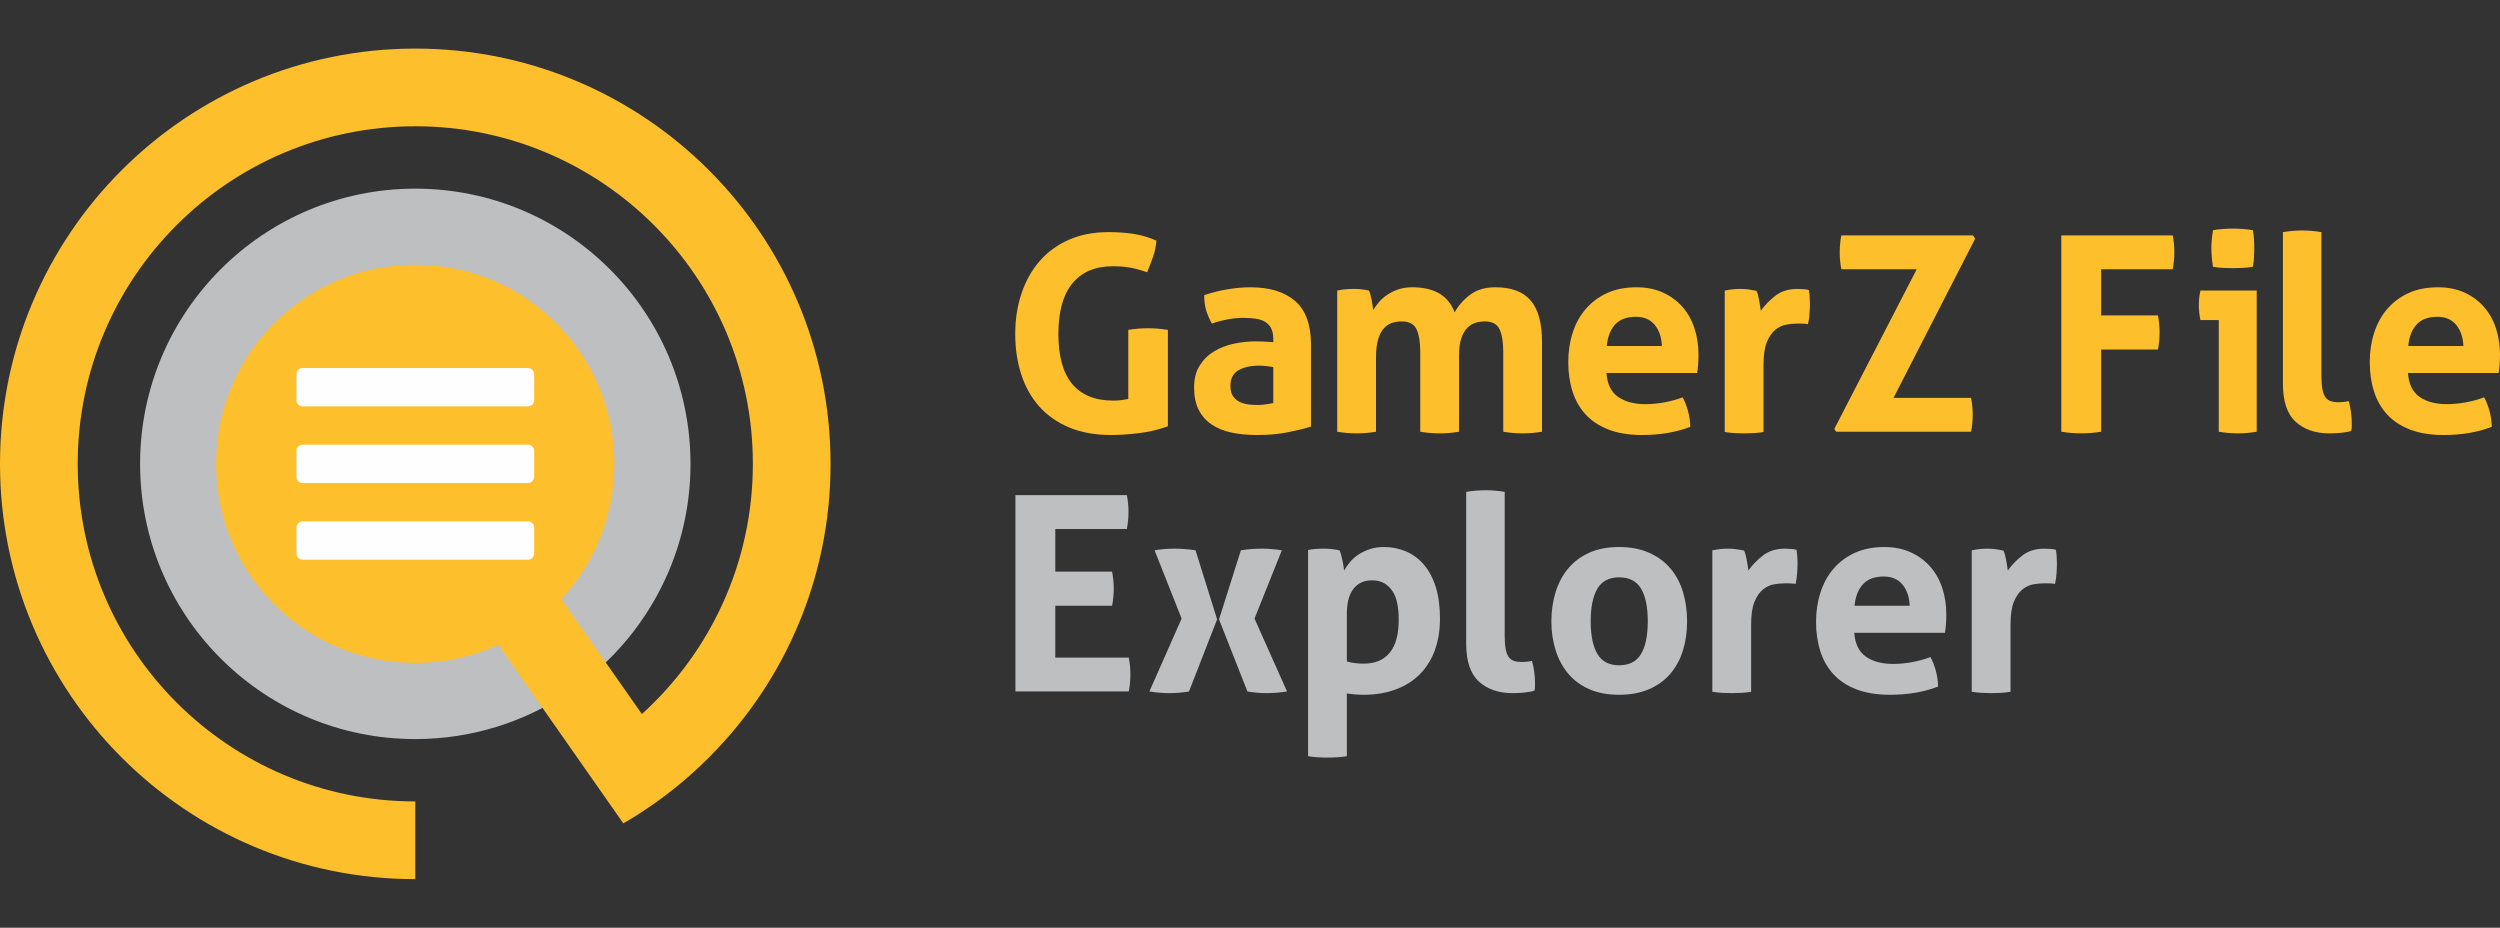 <?xml version="1.0" encoding="UTF-8"?>
<!DOCTYPE svg PUBLIC "-//W3C//DTD SVG 1.1//EN" "http://www.w3.org/Graphics/SVG/1.1/DTD/svg11.dtd">
<!-- Creator: CorelDRAW X7 -->
<svg xmlns="http://www.w3.org/2000/svg" xml:space="preserve" width="1024px" height="380px" version="1.1" style="shape-rendering:geometricPrecision; text-rendering:geometricPrecision; image-rendering:optimizeQuality; fill-rule:evenodd; clip-rule:evenodd"
viewBox="0 0 102400 38000"
 xmlns:xlink="http://www.w3.org/1999/xlink">
 <rect x="0" y="0" width="102400" height="38000" fill="#333333" stroke="none"/>
 <defs>
  <style type="text/css">
   <![CDATA[
    .fil2 {fill:#FEFEFE}
    .fil0 {fill:#BDBFC1}
    .fil1 {fill:#FEBF2C}
    .fil4 {fill:#BDBFC1;fill-rule:nonzero}
    .fil3 {fill:#FEBF2C;fill-rule:nonzero}
   ]]>
  </style>
 </defs>
 <g id="Layer_x0020_1">
  <g id="_238286512">
   <g>
    <path class="fil0" d="M17010 7727c6226,0 11273,5047 11273,11273 0,44 0,88 -1,132l0 15c-1,85 -3,170 -6,254l-2 37c-3,77 -6,155 -11,232l-5 76c-4,65 -9,130 -14,195 -4,44 -7,88 -12,131 -4,47 -9,94 -14,140 -6,56 -12,111 -19,167 -4,34 -8,69 -13,103 -8,60 -16,119 -25,179l-14 93c-10,64 -21,128 -32,191l-13 76c-12,68 -25,136 -39,204l-13 66c-15,72 -31,144 -47,215l-14 61c-18,77 -37,155 -56,232l-9 34c-21,80 -43,160 -65,240l-9 28c-22,80 -46,159 -70,238l-8 26c-25,79 -51,157 -77,236l-9 27c-27,78 -54,156 -82,233l-9 24c-29,79 -59,158 -90,236l-7 18c-32,81 -65,161 -98,241l-4 9c-1712,4044 -5717,6882 -10386,6884l-3 0c-96,0 -192,-2 -288,-4l0 0c-6091,-155 -10981,-5141 -10981,-11269 0,-6226 5047,-11273 11272,-11273z"/>
    <path class="fil1" d="M17010 1990c9395,0 17010,7615 17010,17010 0,137 -2,274 -5,411l-1 41c-3,129 -8,258 -14,386l-3 63c-7,125 -15,250 -24,375l-5 68c-10,124 -21,247 -33,371l-7 62c-13,126 -27,252 -43,377l-5 42c-17,126 -34,252 -53,377l-4 23c-19,126 -40,252 -62,377l-10 58c-21,119 -44,237 -68,355l-16 76c-23,114 -48,228 -74,341l-19 83c-26,113 -54,225 -82,337 -7,26 -14,51 -20,77 -30,113 -60,227 -92,339 -6,21 -13,43 -19,64 -29,103 -59,205 -91,306 -7,24 -14,47 -21,70 -34,108 -69,215 -104,322 -10,29 -20,58 -30,87 -34,102 -70,203 -107,305 -13,34 -25,69 -38,104 -36,98 -73,195 -111,292 -14,36 -29,73 -43,109 -38,96 -77,191 -117,286 -15,35 -30,70 -45,105 -35,82 -71,164 -108,246 -21,47 -42,94 -63,141 -34,74 -69,147 -104,221 -22,47 -45,95 -68,142 -36,75 -74,150 -111,224 -23,45 -45,89 -68,134 -42,80 -84,160 -127,240 -25,46 -50,92 -75,138 -43,78 -86,155 -130,232 -27,47 -54,94 -81,141 -35,59 -70,118 -105,177 -38,64 -77,129 -117,193 -30,48 -60,96 -90,144 -45,72 -91,143 -137,214 -29,44 -58,89 -88,133 -50,76 -102,151 -153,227 -27,39 -54,78 -81,116 -55,79 -111,157 -167,234 -27,37 -54,74 -81,111 -40,54 -80,108 -121,161 -24,32 -48,63 -71,94 -65,84 -130,167 -196,249 -19,25 -39,49 -58,73 -71,88 -144,176 -217,263l-55 66c-78,91 -156,181 -236,271l-43 49c-86,97 -174,192 -263,287l-29 31c-251,268 -510,527 -778,778l-18 17c-101,94 -203,187 -306,278l-25 23c-52,45 -104,91 -156,136l1 0 0 0 -38 33 0 0 -38 32 0 0 -37 33 0 0 -38 32 0 0 -39 32 0 0 -38 32 0 0 -38 32 0 0 -38 31 0 0 -39 32 0 0 -77 63 0 0c-26,21 -52,42 -78,62l0 0 -39 31 0 1 -4 3 -69 55 -5 3 0 0 -5 4 -74 58 0 0 -39 30 0 0 -39 31 0 0 -40 30 0 0 -40 30 0 0 -39 30 0 0 -40 30 0 0 -40 30 0 0 -40 30 0 0 -40 29 -1 0 -6 5 -68 49 -6 5 0 0 -7 5 -74 53 0 0 -81 58 0 0c-41,29 -82,58 -123,86l0 0 -41 29 0 0 -41 28 0 0 -41 28 0 0 -41 28 0 0 -42 28 0 0 -41 28 0 0 -42 28 0 0 -42 28 0 0 -41 27 0 0 -42 27 0 0 -42 28 0 0 -42 27 0 0 -42 27 0 0 -42 27 0 0 -42 26 0 1 -43 26 0 0 -42 27 0 0 -42 26 0 0 -43 26 0 0 -43 27 0 0 -42 26 0 0 -43 26 0 0 -43 25 0 0 -43 26 0 0 -43 26 0 0 -43 25 0 0 -43 25 0 0 -44 26 0 0 -5119 -7311c-1035,476 -2187,741 -3402,741 -4504,0 -8155,-3651 -8155,-8155 0,-4504 3651,-8156 8155,-8156 4504,0 8156,3652 8156,8156 0,2139 -824,4085 -2172,5540l3297 4708c2792,-2529 4546,-6184 4546,-10248 0,-7637 -6190,-13827 -13827,-13827 -7636,0 -13827,6190 -13827,13827 0,7636 6191,13827 13827,13827l0 0 0 3183 0 0c-9394,0 -17010,-7616 -17010,-17010 0,-9395 7616,-17010 17010,-17010z"/>
    <path class="fil2" d="M12396 15074l9229 0c139,0 254,115 254,254l0 1063c0,139 -115,254 -254,254l-9229 0c-140,0 -254,-115 -254,-254l0 -1063c0,-139 114,-254 254,-254zm0 6281l9229 0c139,0 254,115 254,254l0 1063c0,139 -115,254 -254,254l-9229 0c-140,0 -254,-115 -254,-254l0 -1063c0,-139 114,-254 254,-254zm0 -3140l9229 0c139,0 254,114 254,254l0 1062c0,140 -115,254 -254,254l-9229 0c-140,0 -254,-114 -254,-254l0 -1062c0,-140 114,-254 254,-254z"/>
   </g>
   <path class="fil3" d="M100901 14172c-15,-358 -114,-647 -296,-867 -183,-220 -438,-330 -766,-330 -373,0 -657,104 -850,313 -194,209 -310,504 -347,884l2259 0zm-2270 1107c29,448 186,772 469,973 284,202 657,302 1119,302 253,0 513,-24 777,-72 265,-49 517,-118 755,-207 82,149 153,328 213,536 59,209 93,433 100,672 -581,223 -1237,335 -1968,335 -537,0 -998,-74 -1382,-224 -384,-149 -697,-356 -939,-620 -242,-265 -421,-580 -537,-945 -116,-366 -173,-765 -173,-1197 0,-425 59,-824 179,-1197 119,-373 296,-697 531,-973 235,-276 526,-494 872,-655 347,-160 752,-240 1214,-240 403,0 761,71 1074,212 313,142 580,336 799,582 220,246 386,539 498,878 112,339 168,703 168,1091 0,141 -6,281 -17,419 -11,138 -24,248 -39,330l-3713 0z"/>
   <path class="fil3" d="M93509 9508c269,-45 533,-68 794,-68 254,0 515,23 783,68l0 5872c0,231 13,417 40,559 26,142 67,252 123,330 56,78 128,132 218,162 89,30 201,45 335,45 60,0 125,-4 196,-11 71,-8 140,-19 207,-34 82,306 123,604 123,895 0,60 0,114 0,162 0,49 -7,103 -22,162 -120,38 -263,64 -431,79 -168,15 -323,22 -464,22 -574,0 -1035,-158 -1382,-475 -346,-317 -520,-834 -520,-1549l0 -6219z"/>
   <path class="fil3" d="M90645 10928c-44,-254 -67,-503 -67,-749 0,-239 23,-489 67,-750 127,-22 263,-39 409,-50 145,-11 277,-17 397,-17 127,0 264,6 414,17 149,11 287,28 413,50 23,127 38,252 45,375 8,123 11,248 11,375 0,119 -3,242 -11,369 -7,126 -22,253 -45,380 -126,22 -262,37 -408,45 -145,7 -281,11 -408,11 -119,0 -254,-4 -403,-11 -149,-8 -287,-23 -414,-45zm235 2181l-749 0c-23,-97 -39,-199 -50,-307 -12,-109 -17,-211 -17,-308 0,-201 22,-399 67,-593l2304 0 0 5783c-268,45 -529,67 -783,67 -246,0 -503,-22 -772,-67l0 -4575z"/>
   <path class="fil3" d="M84430 9642l4564 0c45,223 67,451 67,682 0,246 -22,481 -67,705l-2931 0 0 1890 2327 0c45,239 67,470 67,693 0,239 -22,474 -67,705l-2327 0 0 3367c-283,45 -551,67 -805,67 -276,0 -552,-22 -828,-67l0 -8042z"/>
   <path class="fil3" d="M75131 17572l3378 -6543 -3087 0c-45,-224 -67,-452 -67,-683 0,-246 22,-481 67,-704l5391 0 90 134 -3345 6521 3177 0c45,224 67,451 67,682 0,246 -22,481 -67,705l-5526 0 -78 -112z"/>
   <path class="fil3" d="M70645 11901c112,-22 218,-39 319,-50 101,-11 211,-17 330,-17 112,0 222,8 330,22 108,15 214,34 319,56 22,38 43,92 61,163 19,70 36,145 51,223 15,79 28,157 39,235 11,78 20,144 28,196 164,-231 365,-438 604,-621 238,-183 537,-274 895,-274 74,0 160,4 257,11 97,8 168,19 212,34 15,74 26,160 34,257 7,97 11,198 11,302 0,127 -6,265 -17,414 -11,149 -31,291 -61,425 -82,-15 -174,-22 -274,-22 -101,0 -162,0 -185,0 -127,0 -268,13 -425,39 -156,26 -306,95 -447,207 -142,111 -259,279 -353,503 -93,224 -139,537 -139,940l0 2751c-135,22 -269,37 -403,45 -134,7 -265,11 -392,11 -126,0 -255,-4 -385,-11 -131,-8 -267,-23 -409,-45l0 -5794z"/>
   <path class="fil3" d="M65802 15279c29,448 186,772 469,973 284,202 656,302 1119,302 253,0 512,-24 777,-72 265,-49 517,-118 755,-207 82,149 153,328 213,536 59,209 93,433 100,672 -581,223 -1237,335 -1968,335 -537,0 -998,-74 -1382,-224 -384,-149 -697,-356 -939,-620 -243,-265 -422,-580 -537,-945 -116,-366 -173,-765 -173,-1197 0,-425 59,-824 179,-1197 119,-373 296,-697 531,-973 235,-276 526,-494 872,-655 347,-160 752,-240 1214,-240 403,0 760,71 1074,212 313,142 579,336 799,582 220,246 386,539 498,878 112,339 168,703 168,1091 0,141 -6,281 -17,419 -11,138 -24,248 -39,330l-3713 0zm2270 -1107c-15,-358 -114,-647 -296,-867 -183,-220 -438,-330 -766,-330 -373,0 -657,104 -851,313 -193,209 -309,504 -346,884l2259 0z"/>
   <path class="fil3" d="M54772 11901c105,-22 209,-39 313,-50 105,-11 220,-17 347,-17 127,0 239,6 336,17 97,11 197,28 302,50 22,37 43,91 61,162 19,71 36,146 51,224 15,78 28,155 39,229 11,75 20,138 28,191 59,-112 138,-224 235,-336 97,-112 212,-213 346,-302 135,-90 286,-162 453,-218 168,-56 356,-84 565,-84 903,0 1480,343 1734,1029 149,-276 360,-516 632,-721 272,-206 617,-308 1035,-308 656,0 1139,181 1448,542 310,362 464,927 464,1695l0 3680c-268,45 -533,67 -794,67 -261,0 -526,-22 -794,-67l0 -3266c0,-403 -50,-712 -151,-929 -101,-216 -304,-324 -610,-324 -126,0 -251,19 -374,56 -123,37 -235,106 -336,207 -101,101 -183,242 -246,425 -63,183 -95,419 -95,710l0 3121c-268,45 -533,67 -794,67 -261,0 -526,-22 -794,-67l0 -3266c0,-403 -51,-712 -151,-929 -101,-216 -304,-324 -610,-324 -127,0 -254,19 -380,56 -127,37 -241,110 -341,218 -101,108 -181,259 -241,453 -60,194 -89,448 -89,761l0 3031c-269,45 -534,67 -795,67 -261,0 -525,-22 -794,-67l0 -5783z"/>
   <path class="fil3" d="M52154 13881c0,-179 -29,-324 -89,-436 -60,-112 -142,-200 -246,-263 -105,-63 -233,-106 -386,-129 -153,-22 -323,-33 -509,-33 -403,0 -831,78 -1286,235 -105,-194 -183,-377 -235,-548 -52,-172 -78,-377 -78,-616 328,-112 656,-194 984,-246 328,-52 634,-78 917,-78 775,0 1381,186 1818,559 436,373 654,970 654,1790l0 3355c-261,83 -578,161 -951,235 -373,75 -794,112 -1264,112 -380,0 -729,-33 -1046,-101 -316,-67 -589,-178 -816,-335 -227,-157 -403,-358 -526,-604 -123,-246 -184,-548 -184,-906 0,-358 76,-658 229,-900 153,-243 350,-437 593,-582 242,-146 512,-250 811,-313 298,-64 596,-95 895,-95 216,0 454,11 715,33l0 -134zm0 1152c-89,-15 -186,-28 -290,-39 -105,-11 -198,-17 -280,-17 -365,0 -654,65 -867,196 -212,130 -319,341 -319,632 0,194 41,343 123,447 82,105 181,181 297,230 115,48 238,78 369,89 130,11 244,17 341,17 112,0 224,-10 336,-28 111,-19 208,-36 290,-50l0 -1477z"/>
   <path class="fil3" d="M46215 13512c276,-45 544,-67 805,-67 261,0 533,22 817,67l0 3948c-388,142 -792,237 -1214,285 -421,49 -788,73 -1102,73 -656,0 -1230,-102 -1722,-307 -492,-205 -902,-493 -1231,-862 -328,-369 -574,-807 -738,-1314 -164,-507 -246,-1059 -246,-1655 0,-597 86,-1151 258,-1661 171,-511 419,-953 743,-1326 325,-373 724,-664 1197,-872 474,-209 1012,-313 1616,-313 358,0 692,22 1002,67 309,44 632,138 967,279 -15,224 -60,442 -134,655 -75,212 -157,426 -246,643 -261,-90 -492,-153 -694,-190 -201,-38 -440,-56 -716,-56 -716,0 -1265,233 -1649,699 -385,466 -576,1157 -576,2075 0,917 190,1601 570,2052 380,451 939,677 1678,677 127,0 240,-8 341,-22 101,-15 192,-30 274,-45l0 -2830z"/>
   <path class="fil4" d="M80762 22541c112,-23 218,-40 319,-51 101,-11 211,-17 330,-17 112,0 222,8 330,23 108,15 214,33 319,56 22,37 43,91 61,162 19,71 36,145 51,224 15,78 28,156 39,235 11,78 20,143 28,195 164,-231 365,-438 604,-621 239,-182 537,-274 895,-274 74,0 160,4 257,12 97,7 168,18 212,33 15,75 27,160 34,257 7,97 11,198 11,302 0,127 -5,265 -17,414 -11,149 -31,291 -61,425 -82,-15 -173,-22 -274,-22 -101,0 -162,0 -185,0 -126,0 -268,13 -425,39 -156,26 -305,95 -447,207 -142,112 -259,280 -353,503 -93,224 -139,537 -139,940l0 2752c-135,22 -269,37 -403,44 -134,8 -265,12 -392,12 -126,0 -255,-4 -385,-12 -131,-7 -267,-22 -409,-44l0 -5794z"/>
   <path class="fil4" d="M78222 24811c-15,-358 -114,-647 -297,-867 -182,-220 -438,-330 -766,-330 -373,0 -656,105 -850,313 -194,209 -309,504 -347,884l2260 0zm-2271 1107c30,448 187,772 470,974 283,201 656,302 1119,302 253,0 512,-25 777,-73 265,-48 516,-118 755,-207 82,149 153,328 213,537 59,209 93,432 100,671 -582,224 -1238,336 -1969,336 -536,0 -997,-75 -1381,-224 -384,-149 -697,-356 -940,-621 -242,-265 -421,-580 -536,-945 -116,-365 -174,-764 -174,-1197 0,-425 60,-824 179,-1197 120,-373 297,-697 531,-973 235,-276 526,-494 873,-654 347,-161 751,-241 1214,-241 402,0 760,71 1073,213 314,142 580,335 800,582 220,246 386,538 498,878 112,339 168,702 168,1090 0,142 -6,282 -17,419 -11,139 -24,249 -39,330l-3714 0z"/>
   <path class="fil4" d="M70137 22541c112,-23 219,-40 319,-51 101,-11 211,-17 330,-17 112,0 222,8 330,23 108,15 215,33 319,56 22,37 43,91 62,162 18,71 35,145 50,224 15,78 28,156 39,235 11,78 21,143 28,195 164,-231 365,-438 604,-621 239,-182 537,-274 895,-274 74,0 160,4 257,12 97,7 168,18 213,33 14,75 26,160 33,257 8,97 11,198 11,302 0,127 -5,265 -17,414 -11,149 -31,291 -61,425 -82,-15 -173,-22 -274,-22 -101,0 -162,0 -185,0 -126,0 -268,13 -425,39 -156,26 -305,95 -447,207 -142,112 -259,280 -352,503 -94,224 -140,537 -140,940l0 2752c-134,22 -269,37 -403,44 -134,8 -265,12 -391,12 -127,0 -256,-4 -386,-12 -131,-7 -267,-22 -409,-44l0 -5794z"/>
   <path class="fil4" d="M66318 27250c418,0 718,-155 901,-465 182,-309 274,-755 274,-1336 0,-582 -92,-1027 -274,-1337 -183,-309 -483,-464 -901,-464 -410,0 -706,155 -889,464 -183,310 -274,755 -274,1337 0,581 91,1027 274,1336 183,310 479,465 889,465zm0 1208c-470,0 -878,-77 -1225,-230 -346,-153 -633,-365 -861,-637 -227,-272 -399,-591 -514,-957 -116,-365 -174,-760 -174,-1185 0,-425 58,-824 174,-1197 115,-373 287,-695 514,-968 228,-272 515,-486 861,-643 347,-156 755,-235 1225,-235 470,0 880,79 1231,235 350,157 641,371 872,643 231,273 403,595 515,968 111,373 167,772 167,1197 0,425 -56,820 -167,1185 -112,366 -284,685 -515,957 -231,272 -522,484 -872,637 -351,153 -761,230 -1231,230z"/>
   <path class="fil4" d="M60055 20147c268,-45 533,-67 794,-67 254,0 515,22 783,67l0 5872c0,231 13,418 39,559 26,142 68,252 123,330 56,79 129,133 219,163 89,29 201,44 335,44 60,0 125,-3 196,-11 71,-7 140,-18 207,-33 82,305 123,604 123,894 0,60 0,114 0,163 0,48 -8,102 -23,162 -119,37 -262,63 -430,78 -168,15 -323,23 -464,23 -575,0 -1035,-159 -1382,-476 -347,-317 -520,-833 -520,-1549l0 -6219z"/>
   <path class="fil4" d="M55167 27093c201,60 432,90 693,90 462,0 817,-150 1063,-448 246,-298 369,-749 369,-1353 0,-232 -19,-446 -56,-644 -37,-197 -101,-367 -190,-508 -90,-142 -203,-254 -341,-336 -138,-82 -308,-123 -509,-123 -187,0 -345,35 -476,106 -130,71 -236,168 -318,291 -83,123 -142,267 -180,431 -37,164 -55,339 -55,525l0 1969zm-1589 -4564c105,-22 207,-37 308,-44 101,-8 214,-12 341,-12 209,0 421,23 638,68 22,37 42,91 61,162 19,71 37,147 56,229 19,82 34,162 45,241 11,78 20,143 28,195 67,-119 149,-237 246,-352 97,-116 214,-218 352,-308 138,-89 293,-162 464,-218 172,-56 362,-84 571,-84 320,0 621,60 900,179 280,120 524,300 733,543 209,242 371,546 486,911 116,366 174,798 174,1298 0,485 -71,919 -213,1303 -141,384 -346,710 -615,979 -268,268 -596,475 -984,620 -388,146 -828,219 -1320,219 -127,0 -252,-6 -375,-17 -123,-11 -225,-24 -307,-39l0 2572c-142,23 -278,38 -409,45 -130,8 -259,11 -386,11 -126,0 -255,-3 -385,-11 -131,-7 -267,-22 -409,-45l0 -8445z"/>
   <path class="fil4" d="M49931 25370l895 -2829c276,-45 563,-68 861,-68 276,0 549,23 817,68l-1119 2796 1332 2986c-291,45 -567,68 -828,68 -261,0 -526,-23 -794,-68l-1164 -2953zm-1532 -33l-1107 -2796c246,-45 518,-68 816,-68 283,0 571,23 861,68l884 2829 -1152 2953c-268,45 -533,68 -794,68 -261,0 -537,-23 -828,-68l1320 -2986z"/>
   <path class="fil4" d="M41592 20281l4564 0c44,224 67,451 67,682 0,246 -23,481 -67,705l-2931 0 0 1745 2327 0c44,239 67,470 67,694 0,238 -23,473 -67,704l-2327 0 0 2125 3009 0c45,224 67,452 67,683 0,246 -22,481 -67,704l-4642 0 0 -8042z"/>
  </g>
 </g>
</svg>
